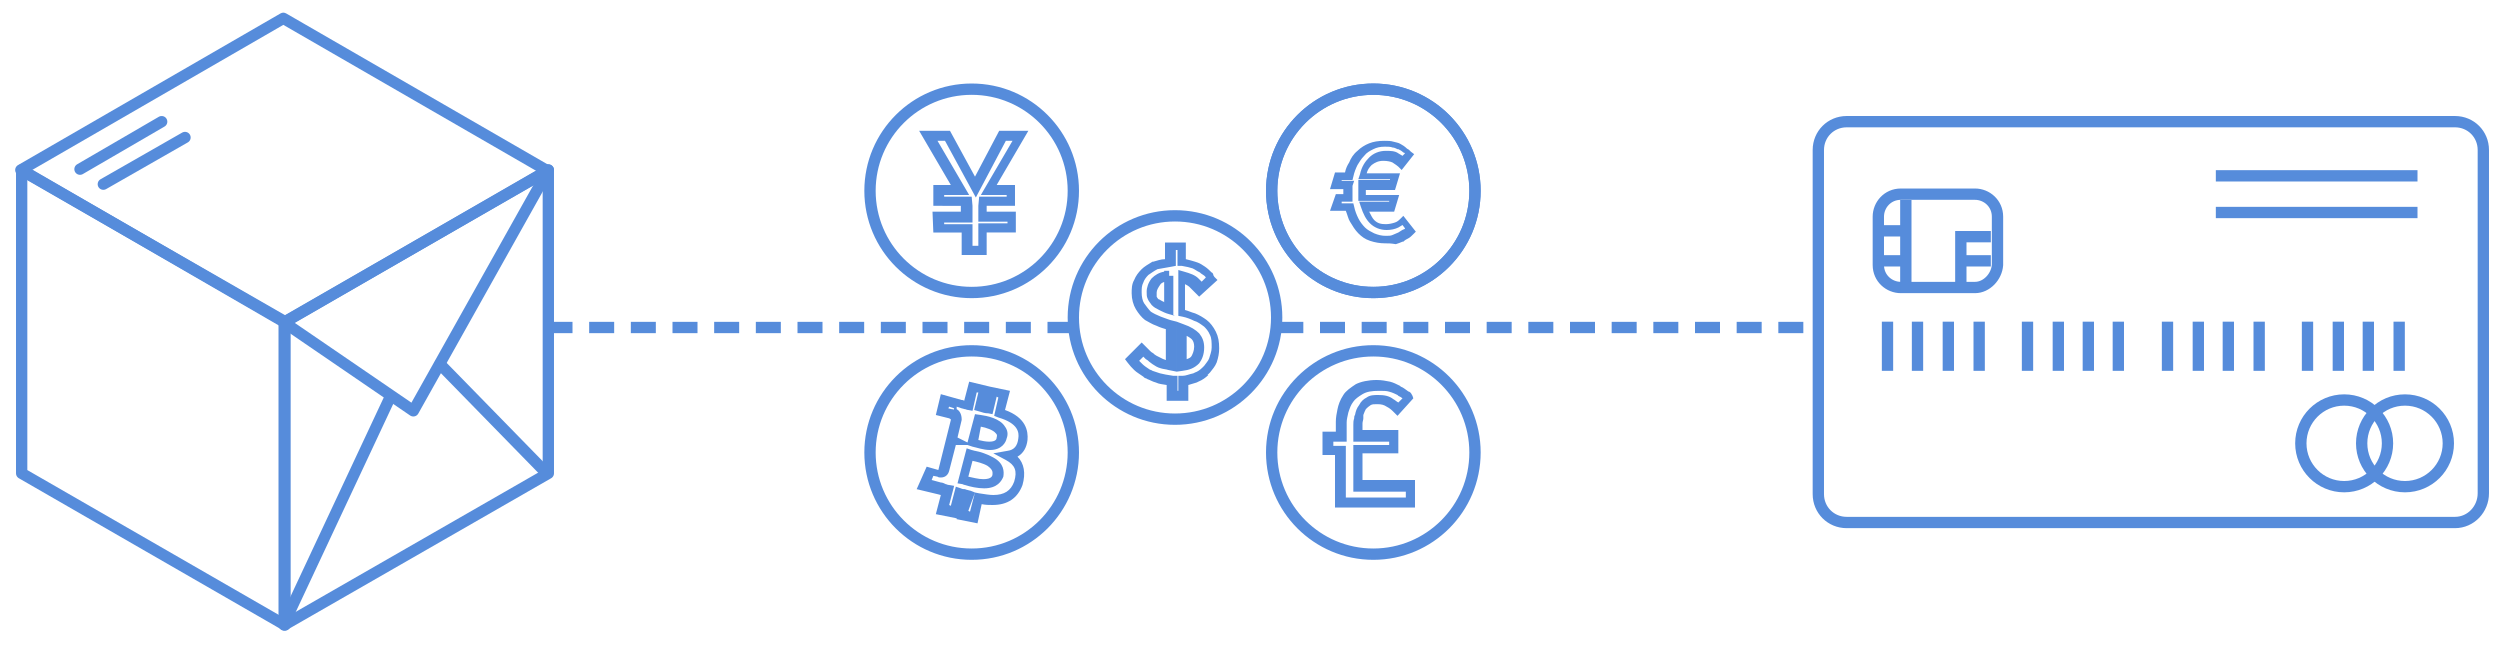 <?xml version="1.0" encoding="utf-8"?>
<!-- Generator: Adobe Illustrator 18.1.1, SVG Export Plug-In . SVG Version: 6.00 Build 0)  -->
<!DOCTYPE svg PUBLIC "-//W3C//DTD SVG 1.1//EN" "http://www.w3.org/Graphics/SVG/1.1/DTD/svg11.dtd">
<svg version="1.1" id="Layer_1" xmlns="http://www.w3.org/2000/svg" xmlns:xlink="http://www.w3.org/1999/xlink" x="0px" y="0px"
	 width="300px" height="78px" viewBox="-149 262 300 78" enable-background="new -149 262 300 78" xml:space="preserve">
<g id="New_Symbol_1_1_">
</g>
<g>
	<g>
		<g>
			<path fill="#568CDB" d="M-31.7,324.8l-2.5-0.5l0-0.1l-2.5-0.5l0.6-2.3c-0.1,0-0.3-0.1-0.4-0.1l-2.5-0.6l1.2-2.7l1.4,0.4l1.5-6
				c0-0.1,0-0.1-0.2-0.2l-1.6-0.4l0.6-2.5l2.5,0.7c0.1,0,0.2,0,0.3,0.1l0.6-2.3l2.5,0.6l0,0l2.4,0.5l-0.6,2.3
				c2.5,0.9,2.8,2.5,2.7,3.6c-0.1,0.9-0.5,1.6-1.2,2c0.8,0.8,1,2,0.6,3.4c-0.6,1.6-1.8,2.4-3.6,2.4l0,0c-0.4,0-0.8,0-1.3-0.1
				L-31.7,324.8z M-32.8,323.3l0.2,0.1l0.6-2.3l0.5,0.1c0.7,0.1,1.2,0.2,1.7,0.2c1.3,0,2.1-0.5,2.5-1.6c0.4-1.3,0.1-2-1-2.6
				l-1.5-0.8l1.7-0.3c0.8-0.1,1.2-0.6,1.3-1.5c0.1-0.7,0-1.8-2.4-2.5l-0.5-0.2l0.5-2.2l-0.2-0.1l-0.5,2.1l-0.5-0.1
				c-0.4,0-0.7-0.1-1-0.2l-0.7-0.2l0.5-2.1l-0.2,0l-0.5,2.2l-0.5-0.1c-0.2,0-0.3-0.1-0.4-0.1c-0.1,0-0.3-0.1-0.4-0.1l-0.6-0.2v0.3
				c0.4,0.2,0.6,0.7,0.6,1.2l0,0.1l-0.5,2.1l1.2,0.6l0.9-3.4l0.7,0.1c0.7,0.1,2.3,0.4,2.9,1.4c0.3,0.4,0.4,0.9,0.2,1.4
				c-0.1,0.5-0.6,1.4-2,1.4c-0.8,0-1.6-0.3-2.1-0.4l-0.6-0.2h-1.4l-0.8,3.1c-0.1,0.4-0.4,0.8-1,0.8c-0.1,0-0.3,0-0.4-0.1l-0.5-0.1
				l-0.2,0.5l1.1,0.3c0.2,0,0.4,0.1,0.6,0.2c0.1,0,0.2,0.1,0.4,0.1l0.6,0.1l-0.6,2.3l0.2,0.1l0.6-2.3l0.6,0.2
				c0.2,0.1,0.3,0.1,0.5,0.1c0.2,0.1,0.4,0.1,0.7,0.2l0.5,0.2L-32.8,323.3z M-31.6,314.8c0.4,0.1,0.9,0.2,1.3,0.2
				c0.8,0,0.9-0.3,0.9-0.5c0.1-0.3,0-0.4-0.1-0.5c-0.3-0.4-1.2-0.7-1.8-0.8L-31.6,314.8z M-35.2,311l0.4,0.1c0.1,0,0.2,0,0.2,0.1
				l0.1-0.2l-0.6-0.2L-35.2,311z M-30.9,320.6c-0.8,0-1.7-0.2-2.3-0.4c-0.1,0-0.3-0.1-0.3-0.1l-0.6-0.1l1.1-4.2l0.6,0.2
				c0.1,0,0.3,0.1,0.4,0.1c0.6,0.1,1.5,0.4,2.2,0.8c1.3,0.7,1.3,1.7,1.2,2.3C-28.8,319.7-29.3,320.6-30.9,320.6z M-32.8,319.2
				c0.5,0.1,1.2,0.3,1.8,0.3c1,0,1.1-0.4,1.1-0.6c0-0.2,0.1-0.5-0.6-1c-0.5-0.3-1.3-0.5-1.8-0.6L-32.8,319.2z"/>
		</g>
	</g>
</g>
<circle fill="none" stroke="#568CDB" stroke-width="1.358" cx="-32.4" cy="316.3" r="12.2"/>
<g>
	<g>
		<path fill="#568CDB" d="M20.8,322.9h-9.6v-6.3H9.7v-2.8h1.6v-1.2c0-0.5,0.1-1,0.2-1.5c0.1-0.5,0.3-1.1,0.7-1.7
			c0.3-0.5,0.9-0.9,1.5-1.3c0.6-0.3,1.5-0.5,2.5-0.5c0.6,0,1.1,0.1,1.6,0.2c0.4,0.1,0.8,0.3,1.2,0.5l0.1,0.1
			c0.3,0.1,0.5,0.3,0.8,0.5c0,0,0.1,0.1,0.2,0.1c0.2,0.1,0.3,0.3,0.4,0.5l0.1,0.3l-1.9,2.1l-0.4-0.4c-0.3-0.3-0.5-0.5-0.9-0.7
			c-0.3-0.2-0.6-0.3-1.1-0.3c-0.4,0-0.6,0-0.8,0.1c-0.3,0.2-0.4,0.3-0.5,0.4l-0.1,0.1c-0.1,0.2-0.2,0.4-0.3,0.7c0,0.1,0,0.2,0,0.4
			c0,0.2-0.1,0.4-0.1,0.6v0.8h4.3v2.8h-4.3v3.2h6.3V322.9z M12.4,321.7h7.3V321h-6.3v-5.6h4.3V315h-4.3v-2c0-0.3,0-0.5,0.1-0.8
			c0-0.1,0-0.3,0.1-0.4c0.1-0.5,0.2-0.8,0.5-1.2c0.2-0.4,0.5-0.7,0.9-0.9c0.4-0.3,0.9-0.3,1.4-0.3c0.7,0,1.3,0.1,1.8,0.5
			c0.2,0.1,0.4,0.3,0.6,0.4l0.5-0.5c0,0,0,0,0,0c-0.1-0.1-0.3-0.2-0.5-0.3l-0.1-0.1c-0.2-0.1-0.6-0.3-1-0.4
			c-0.3-0.1-0.7-0.1-1.2-0.1c-0.9,0-1.5,0.1-2,0.4c-0.5,0.3-0.9,0.6-1.1,0.9c-0.3,0.4-0.4,0.7-0.6,1.3c-0.1,0.5-0.2,0.8-0.2,1.2v2.3
			h-1.6v0.5l1.5,0l0,1.2l0,0V321.7z"/>
	</g>
</g>
<circle fill="none" stroke="#568CDB" stroke-width="1.358" cx="15.8" cy="316.3" r="12.2"/>
<g>
	<g>
		<path fill="#568CDB" d="M-30.5,292.6h-3.1v-2.7h-3.4l-0.1-2.5h3.4v-0.7H-37v-2.5h2.1l-3.8-6.5h3.7l3,5.5l2.9-5.5h3.5l-3.8,6.5h2.2
			v2.5l-3.4,0l0,0.7h3.5v2.5h-3.5V292.6z M-32.4,291.5h0.8v-2.7h3.5v-0.2h-3.5v-1.9l0.1-1.1h3.3v-0.2h-3.1l3.8-6.5h-0.8l-3.6,6.8
			l-3.7-6.8h-0.9l3.8,6.5h-3v0.2h3.3l0.1,1.1l0,2h-3.4l0,0.2h3.4V291.5z"/>
	</g>
</g>
<circle fill="none" stroke="#568CDB" stroke-width="1.358" cx="-32.4" cy="284.9" r="12.2"/>
<g>
	<g>
		<path fill="#568CDB" d="M17.2,291.2c-0.6,0-1.2-0.1-1.8-0.3c-0.6-0.2-1-0.5-1.4-0.9c-0.4-0.4-0.7-0.9-1-1.4
			c-0.2-0.3-0.3-0.8-0.5-1.3h-1.9l0.7-2h0.9v-0.6h-1.6l0.6-2h1.2c0.1-0.5,0.3-0.9,0.5-1.2c0.2-0.5,0.5-1,1-1.4
			c0.4-0.4,0.9-0.7,1.4-0.9c0.5-0.2,1.1-0.3,1.8-0.3c0.4,0,0.8,0,1.1,0.1c0.3,0.1,0.6,0.1,0.9,0.3c0.2,0.1,0.5,0.3,0.7,0.5
			c0.1,0.1,0.2,0.1,0.3,0.2c0.1,0.1,0.1,0.1,0.2,0.2l0.4,0.3l-1.5,1.9l-0.4-0.4c-0.1-0.1-0.4-0.3-0.7-0.5c-0.2-0.1-0.6-0.2-1.1-0.2
			c-0.6,0-1,0.2-1.4,0.5c-0.3,0.3-0.5,0.6-0.6,1H19l-0.6,2h-3.5v0.6h4l-0.6,2h-3c0.2,0.4,0.4,0.8,0.6,1c0.4,0.4,0.8,0.5,1.4,0.5
			c0.4,0,0.8-0.1,1.1-0.2c0.3-0.1,0.5-0.3,0.6-0.4l0.4-0.4l1.5,1.9l-0.3,0.3c-0.2,0.2-0.4,0.4-0.6,0.5c-0.2,0.1-0.4,0.2-0.6,0.4
			l-0.1,0c-0.2,0.1-0.5,0.2-0.8,0.3C17.9,291.2,17.6,291.2,17.2,291.2z M12,286.4h1.4l0.1,0.4c0.1,0.5,0.3,1,0.5,1.4
			c0.2,0.4,0.5,0.8,0.8,1.1c0.3,0.3,0.7,0.5,1.1,0.7c0.5,0.2,0.9,0.3,1.4,0.3c0.3,0,0.6,0,0.8-0.1c0.2-0.1,0.5-0.2,0.7-0.3
			c0.2-0.1,0.4-0.3,0.7-0.4c0,0,0.1,0,0.1-0.1l-0.3-0.4c-0.2,0.1-0.3,0.2-0.5,0.3c-0.4,0.2-0.9,0.3-1.4,0.3c-0.8,0-1.5-0.3-2-0.8
			c-0.5-0.5-0.8-1.1-1.1-2l-0.2-0.6h3.6l0-0.1h-3.7v-2.5h3.8l0-0.1h-3.8l0.2-0.6c0.2-0.9,0.6-1.5,1.1-2c0.5-0.5,1.2-0.8,2-0.8
			c0.5,0,1.1,0,1.5,0.3c0.2,0.1,0.3,0.2,0.5,0.3l0.3-0.3c0,0-0.1-0.1-0.2-0.1c-0.2-0.2-0.4-0.3-0.6-0.4l-0.1,0
			c-0.2-0.1-0.4-0.2-0.6-0.2c-0.2-0.1-0.6-0.1-0.9-0.1c-0.6,0-1,0.1-1.4,0.3c-0.4,0.2-0.8,0.4-1.1,0.8c-0.4,0.4-0.6,0.8-0.8,1.1
			c-0.2,0.4-0.4,0.9-0.5,1.4l-0.1,0.4H12l0,0.1h1.5l-0.2,0.6c0,0,0,0.1,0,0.2v0.8c0,0.1,0,0.1,0,0.2c0,0.1,0,0.2,0,0.2v0.5H12
			L12,286.4z"/>
	</g>
</g>
<circle fill="none" stroke="#568CDB" stroke-width="1.358" cx="15.8" cy="284.9" r="12.2"/>
<circle fill="none" stroke="#568CDB" stroke-width="1.358" cx="15.8" cy="284.9" r="12.2"/>
<g>
	<g>
		<path fill="#568CDB" d="M-6.5,310.1H-9v-1.9c-0.5-0.1-0.9-0.1-1.3-0.3c-0.4-0.1-0.7-0.3-1-0.4c-0.1-0.1-0.3-0.1-0.4-0.2l-0.1-0.1
			c-0.4-0.3-0.8-0.5-1.1-0.8c-0.3-0.3-0.5-0.5-0.8-0.9l-0.3-0.4l2-2l0.4,0.4c0.1,0.1,0.1,0.1,0.2,0.2c0.1,0.1,0.3,0.3,0.4,0.4
			c0.1,0.1,0.2,0.2,0.4,0.3c0.1,0.1,0.2,0.2,0.4,0.3c0.2,0.1,0.4,0.2,0.8,0.4c0.1,0,0.2,0.1,0.3,0.1v-3.7c-0.3-0.1-0.7-0.2-1.1-0.4
			c-0.6-0.2-1-0.5-1.4-0.7c-0.4-0.3-0.8-0.8-1.1-1.3c-0.3-0.5-0.5-1.2-0.5-1.9c0-0.5,0-1.1,0.3-1.6c0.2-0.5,0.5-0.9,0.9-1.3
			c0.3-0.3,0.8-0.6,1.3-0.9l0.1,0c0.4-0.1,0.9-0.3,1.4-0.3v-2h2.5v2c0.4,0.1,0.8,0.2,1.1,0.3l0.3,0.1c0.3,0.1,0.6,0.3,0.9,0.5
			c0.3,0.2,0.6,0.5,0.8,0.7c0.1,0,0.2,0.2,0.2,0.3c0,0.1,0.1,0.1,0.1,0.2l0.4,0.4l-2.2,2l-1.2-1.2c-0.1-0.1-0.3-0.2-0.5-0.3v3.1
			c0.4,0.1,0.8,0.3,1.2,0.4c0.5,0.2,1,0.5,1.4,0.8c0.4,0.3,0.8,0.8,1.1,1.4c0.3,0.6,0.4,1.2,0.4,2c0,0.6-0.1,1.1-0.3,1.7
			c-0.2,0.5-0.5,0.8-0.8,1.2l-0.3,0.3L-4,307c-0.3,0.3-0.7,0.6-1.2,0.8l-0.2,0.1c-0.3,0.1-0.7,0.2-1,0.3V310.1z M-7.8,308.9h0.2
			v-1.8l0.5,0c0.4,0,0.8-0.2,1.3-0.3l0.2-0.1c0.3-0.1,0.6-0.3,0.9-0.6l0.1-0.1l0.1-0.1c0.2-0.3,0.5-0.6,0.6-0.9
			c0.1-0.4,0.3-0.8,0.3-1.3c0-0.6,0-1.1-0.2-1.5c-0.2-0.5-0.5-0.8-0.7-1c-0.4-0.3-0.8-0.6-1.2-0.7c-0.4-0.2-0.9-0.4-1.4-0.5
			l-0.5-0.1v-5.5l0.7,0.2c0.7,0.2,1.3,0.4,1.7,0.8l0.4,0.4l0.5-0.5c0,0,0,0,0,0c-0.1-0.2-0.3-0.3-0.6-0.5l-0.1-0.1
			c-0.2-0.1-0.4-0.2-0.7-0.4l-0.2-0.1c-0.3-0.1-0.7-0.2-1.3-0.3l-0.5,0V292h-0.2v1.9l-0.5,0.1c-0.6,0.1-1.2,0.2-1.7,0.3
			c-0.4,0.2-0.8,0.5-1.1,0.7c-0.3,0.3-0.5,0.6-0.6,0.9c-0.2,0.4-0.2,0.7-0.2,1.2c0,0.5,0.1,1,0.3,1.3c0.3,0.4,0.5,0.7,0.8,1
			c0.3,0.2,0.7,0.4,1.2,0.6c0.6,0.2,1,0.4,1.5,0.5l0.4,0.1v6l-1-0.2c-0.3-0.1-0.6-0.1-0.9-0.2c-0.4-0.1-0.7-0.3-1-0.5
			c-0.1-0.1-0.3-0.2-0.4-0.3c-0.1-0.1-0.2-0.2-0.4-0.3c-0.1-0.1-0.2-0.2-0.3-0.3l-0.5,0.5c0.1,0.1,0.2,0.2,0.3,0.3l0.1,0.1
			c0.2,0.2,0.5,0.4,0.8,0.6c0.1,0.1,0.3,0.1,0.4,0.2c0.3,0.1,0.6,0.2,0.9,0.3c0.4,0.1,0.9,0.2,1.6,0.3l0.5,0V308.9z M-7.8,306.6v-6
			l0.8,0.3c0.9,0.3,1.5,0.7,1.9,1.1c0.4,0.5,0.6,1,0.6,1.7c0,0.9-0.3,1.5-0.6,1.9c-0.6,0.6-1.2,0.8-2,0.9L-7.8,306.6z M-6.6,302.3
			v2.8c0.3-0.1,0.5-0.2,0.6-0.4c0.1-0.2,0.3-0.6,0.3-1.1c0-0.4-0.1-0.7-0.3-0.9C-6,302.7-6.2,302.5-6.6,302.3z M-8,299.9l-0.7-0.2
			c-0.4-0.1-0.8-0.3-1-0.4l-0.2-0.1c-0.4-0.2-0.6-0.3-0.9-0.6c-0.2-0.3-0.4-0.5-0.5-0.8c-0.1-0.2-0.1-0.5-0.1-0.8
			c0-0.5,0.2-1.1,0.6-1.6c0.4-0.4,0.9-0.7,1.5-0.8v-0.1l0.6,0l0,0.6l0.5,0V299.9z M-9.2,295.8c-0.3,0.1-0.5,0.2-0.6,0.4
			c-0.2,0.3-0.4,0.6-0.4,0.9c0,0.2,0,0.4,0,0.5c0,0,0.1,0.2,0.2,0.3c0.1,0,0.2,0.1,0.4,0.2l0.2,0.1c0,0,0.1,0,0.1,0.1V295.8z"/>
	</g>
</g>
<circle fill="none" stroke="#568CDB" stroke-width="1.358" cx="-8" cy="300.1" r="12.2"/>
<line fill="none" stroke="#568CDB" stroke-width="1.358" stroke-dasharray="3,2" x1="4.4" y1="301.3" x2="68" y2="301.3"/>
<line fill="none" stroke="#568CDB" stroke-width="1.358" stroke-dasharray="3,2" x1="-83.3" y1="301.3" x2="-20.5" y2="301.3"/>
<g>
	<path fill="none" stroke="#568CDB" stroke-width="1.358" d="M145.6,324.7h-73c-1.9,0-3.4-1.5-3.4-3.4V280c0-1.9,1.5-3.4,3.4-3.4h73
		c1.9,0,3.4,1.5,3.4,3.4v41.2C149,323.1,147.5,324.7,145.6,324.7z"/>
	<g>
		<path fill="none" stroke="#568CDB" stroke-width="1.358" d="M88,296.5h-8.9c-1.4,0-2.7-1.1-2.7-2.7V288c0-1.4,1.1-2.7,2.7-2.7H88
			c1.4,0,2.7,1.1,2.7,2.7v5.8C90.6,295.2,89.4,296.5,88,296.5z"/>
		<circle fill="none" stroke="#568CDB" stroke-width="1.358" cx="132.3" cy="315.2" r="5.2"/>
		<circle fill="none" stroke="#568CDB" stroke-width="1.358" cx="139.6" cy="315.2" r="5.2"/>
		<g>
			<g>
				<line fill="none" stroke="#568CDB" stroke-width="1.358" x1="77.5" y1="300.6" x2="77.5" y2="306.5"/>
				<line fill="none" stroke="#568CDB" stroke-width="1.358" x1="81.1" y1="300.6" x2="81.1" y2="306.5"/>
				<line fill="none" stroke="#568CDB" stroke-width="1.358" x1="84.8" y1="300.6" x2="84.8" y2="306.5"/>
				<line fill="none" stroke="#568CDB" stroke-width="1.358" x1="88.5" y1="300.6" x2="88.5" y2="306.5"/>
			</g>
			<g>
				<line fill="none" stroke="#568CDB" stroke-width="1.358" x1="94.3" y1="300.6" x2="94.3" y2="306.5"/>
				<line fill="none" stroke="#568CDB" stroke-width="1.358" x1="98" y1="300.6" x2="98" y2="306.5"/>
				<line fill="none" stroke="#568CDB" stroke-width="1.358" x1="101.6" y1="300.6" x2="101.6" y2="306.5"/>
				<line fill="none" stroke="#568CDB" stroke-width="1.358" x1="105.2" y1="300.6" x2="105.2" y2="306.5"/>
			</g>
			<g>
				<line fill="none" stroke="#568CDB" stroke-width="1.358" x1="111.1" y1="300.6" x2="111.1" y2="306.5"/>
				<line fill="none" stroke="#568CDB" stroke-width="1.358" x1="114.8" y1="300.6" x2="114.8" y2="306.5"/>
				<line fill="none" stroke="#568CDB" stroke-width="1.358" x1="118.4" y1="300.6" x2="118.4" y2="306.5"/>
				<line fill="none" stroke="#568CDB" stroke-width="1.358" x1="122.1" y1="300.6" x2="122.1" y2="306.5"/>
			</g>
			<g>
				<line fill="none" stroke="#568CDB" stroke-width="1.358" x1="127.9" y1="300.6" x2="127.9" y2="306.5"/>
				<line fill="none" stroke="#568CDB" stroke-width="1.358" x1="131.6" y1="300.6" x2="131.6" y2="306.5"/>
				<line fill="none" stroke="#568CDB" stroke-width="1.358" x1="135.2" y1="300.6" x2="135.2" y2="306.5"/>
				<line fill="none" stroke="#568CDB" stroke-width="1.358" x1="138.9" y1="300.6" x2="138.9" y2="306.5"/>
			</g>
		</g>
		<line fill="none" stroke="#568CDB" stroke-width="1.358" x1="79.7" y1="286" x2="79.7" y2="297"/>
		<polyline fill="none" stroke="#568CDB" stroke-width="1.358" points="86.3,297 86.3,290.4 89.9,290.4 		"/>
		<line fill="none" stroke="#568CDB" stroke-width="1.358" x1="79.7" y1="289.7" x2="76" y2="289.7"/>
		<line fill="none" stroke="#568CDB" stroke-width="1.358" x1="79.7" y1="293.3" x2="76" y2="293.3"/>
		<line fill="none" stroke="#568CDB" stroke-width="1.358" x1="89.9" y1="293.3" x2="86.3" y2="293.3"/>
		<line fill="none" stroke="#568CDB" stroke-width="1.358" x1="141.1" y1="283.1" x2="116.9" y2="283.1"/>
		<line fill="none" stroke="#568CDB" stroke-width="1.358" x1="141.1" y1="287.5" x2="116.9" y2="287.5"/>
	</g>
</g>
<g>
	<polygon fill="none" stroke="#568CDB" stroke-width="1.358" stroke-linecap="round" stroke-linejoin="round" points="-114.8,337 
		-146.4,318.8 -146.4,282.4 -114.8,300.7 	"/>
	<polygon fill="none" stroke="#568CDB" stroke-width="1.358" stroke-linecap="round" stroke-linejoin="round" points="-114.8,300.6 
		-146.5,282.4 -115,264.2 -83.3,282.5 	"/>
	<g>
		<polygon fill="none" stroke="#568CDB" stroke-width="1.358" stroke-linecap="round" stroke-linejoin="round" points="-83.2,318.8 
			-114.9,337 -114.9,300.7 -83.2,282.4 		"/>
		<polyline fill="none" stroke="#568CDB" stroke-width="1.358" stroke-linecap="round" stroke-linejoin="round" points="
			-114.9,300.7 -99.4,311.3 -83.2,282.4 		"/>
		
			<line fill="none" stroke="#568CDB" stroke-width="1.358" stroke-linecap="round" stroke-linejoin="round" x1="-83.5" y1="318.7" x2="-96.2" y2="305.7"/>
		
			<line fill="none" stroke="#568CDB" stroke-width="1.358" stroke-linecap="round" stroke-linejoin="round" x1="-114.9" y1="336.8" x2="-102.2" y2="309.7"/>
	</g>
	
		<line fill="none" stroke="#568CDB" stroke-width="1.358" stroke-linecap="round" stroke-linejoin="round" x1="-139.4" y1="282.3" x2="-129.6" y2="276.6"/>
	
		<line fill="none" stroke="#568CDB" stroke-width="1.358" stroke-linecap="round" stroke-linejoin="round" x1="-136.6" y1="284.1" x2="-126.8" y2="278.5"/>
</g>
<g id="New_Symbol_2_1_">
</g>
</svg>
